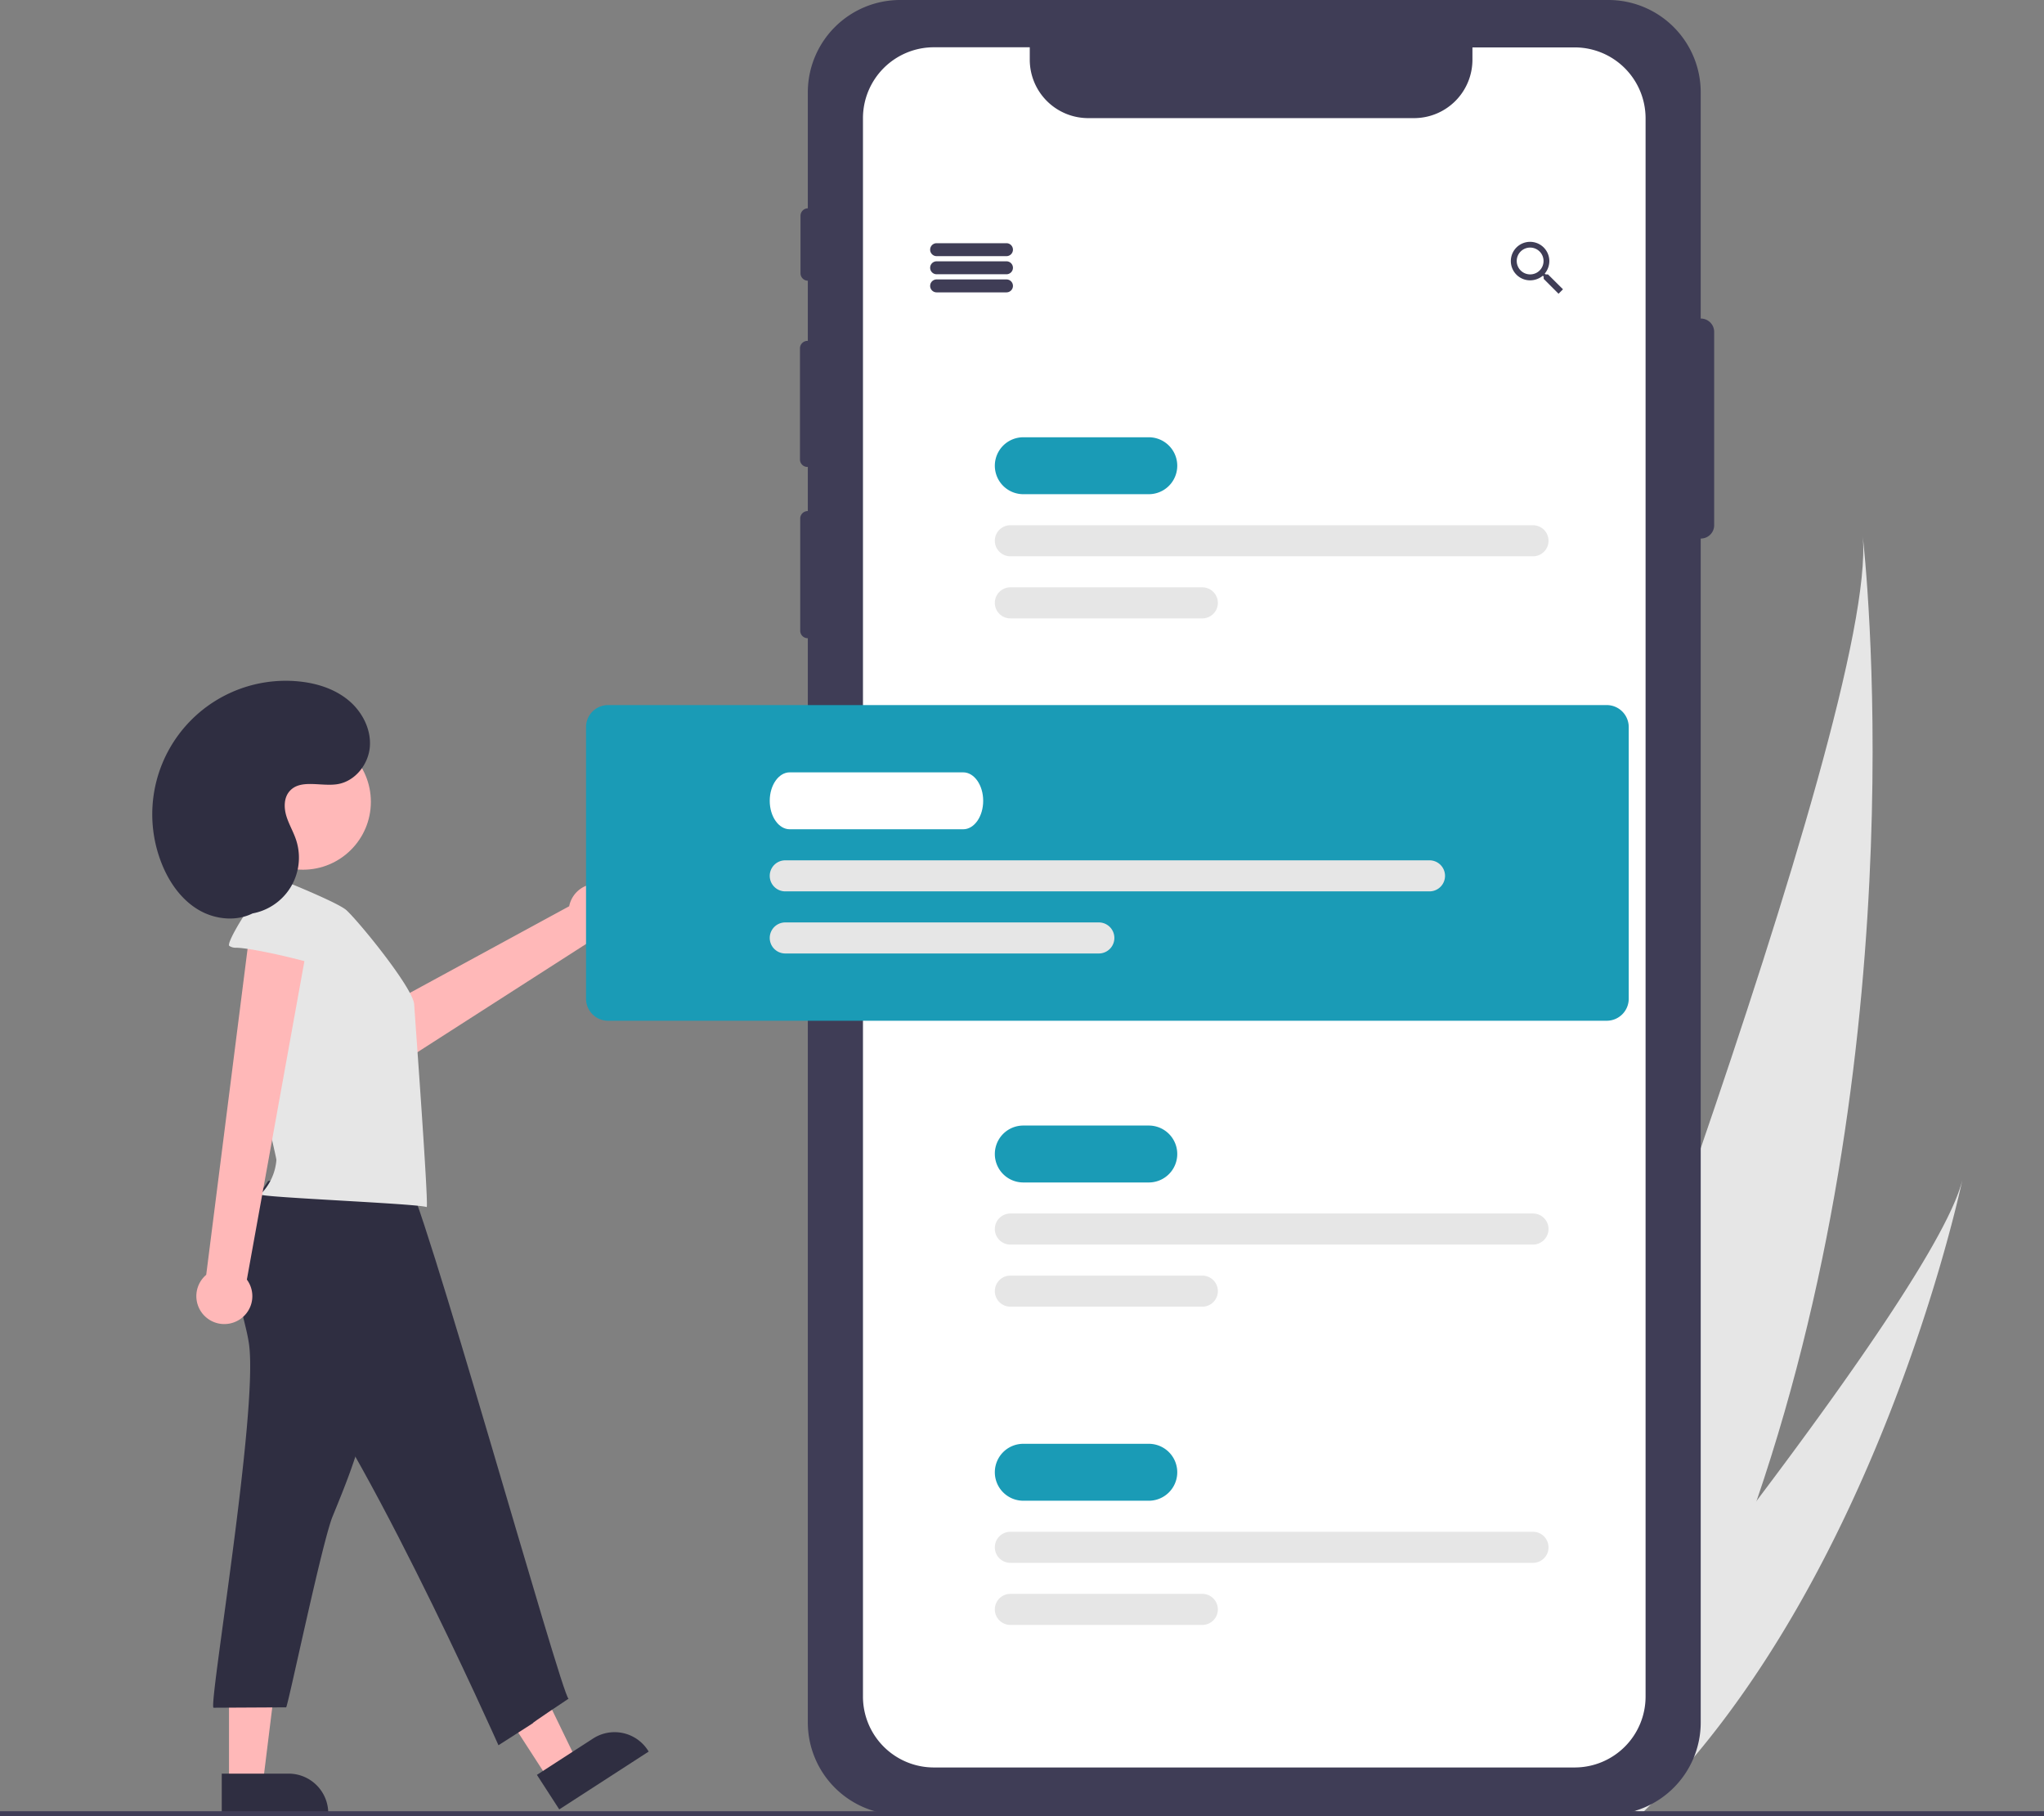 <svg xmlns="http://www.w3.org/2000/svg" data-name="Layer 1" viewBox="0 0 790 701.992"><rect x="0" y="0" width="790" height="701.992" fill="#808080" stroke="none"/><path fill="#e6e6e6" d="M678.923 580.033c-13.33 39.042-30.472 78-52.433 115.079-.487.835-.98 1.653-1.477 2.485l-54.369-17.2c.313-.787.656-1.668 1.024-2.63 21.929-56.71 154.232-402.236 148.294-470.361.639 5.576 21.336 190.12-41.039 372.627z"/><path fill="#e6e6e6" d="M636.98 698.43a100.93 100.93 0 0 1-2.261 2.238l-40.786-12.904c.551-.667 1.193-1.453 1.932-2.341 12.079-14.752 47.991-58.919 83.058-105.39 37.686-49.94 74.403-102.533 79.548-124.144-1.033 4.914-33.216 154.51-121.492 242.54z"/><path fill="#3f3d56" d="M657.367 123.114c-.016 0-.03.005-.045.005V35.69A35.69 35.69 0 0 0 621.632 0h-273.72a35.69 35.69 0 0 0-35.69 35.69v44.82a2.892 2.892 0 0 0-2.83 2.89v22.2a2.891 2.891 0 0 0 2.83 2.888v23.257h-.145a2.895 2.895 0 0 0-2.895 2.895v42.93a2.895 2.895 0 0 0 2.895 2.894h.145v17.05h-.045a2.895 2.895 0 0 0-2.895 2.896v43.35a2.895 2.895 0 0 0 2.895 2.894h.045V665.68a35.69 35.69 0 0 0 35.69 35.69h273.72a35.69 35.69 0 0 0 35.69-35.69V208.13c.015 0 .03.004.045.004a5.155 5.155 0 0 0 5.155-5.155v-74.71a5.155 5.155 0 0 0-5.155-5.155z"/><path fill="#fff" d="M636.012 45.68v610a27.41 27.41 0 0 1-27.41 27.4h-247.66a27.41 27.41 0 0 1-27.41-27.4v-610a27.41 27.41 0 0 1 27.41-27.41h37.06v4.81a22.58 22.58 0 0 0 22.57 22.57h126a22.57 22.57 0 0 0 22.52-22.57v-4.76h39.51a27.41 27.41 0 0 1 27.41 27.36z"/><path fill="#ffb8b8" d="M234.411 342.282a10.743 10.743 0 0 0-14.423 7.958l-88.254 47.988 15.517 17.464 81.96-52.599a10.8 10.8 0 0 0 5.2-20.811zM211.903 687.55l10.997-7.113-22.203-45.803-16.231 10.498 27.437 42.418z"/><path fill="#2f2e41" d="m250.714 676.931-34.563 22.356-8.637-13.354 21.708-14.041a15.31 15.31 0 0 1 21.17 4.54l.322.5z"/><path fill="#ffb8b8" d="M88.511 689.206h13.097l6.233-50.518h-19.33v50.518z"/><path fill="#2f2e41" d="M126.867 701.367H85.705v-15.904h25.853a15.31 15.31 0 0 1 15.31 15.31v.594z"/><path fill="#3f3d56" d="M389 98.992h-27a2.5 2.5 0 0 1 0-5h27a2.5 2.5 0 0 1 0 5zm0 7h-27a2.5 2.5 0 0 1 0-5h27a2.5 2.5 0 0 1 0 5zm0 7h-27a2.5 2.5 0 0 1 0-5h27a2.5 2.5 0 0 1 0 5zm209.292-6.95h-.91l-.35-.29a7.61 7.61 0 0 0 1.78-4.89 7.44 7.44 0 1 0-7.4 7.48 7.73 7.73 0 0 0 4.88-1.78l.34.29v.92l5.74 5.75 1.72-1.72zm-6.88 0a5.18 5.18 0 1 1 5.16-5.2v.02a5.15 5.15 0 0 1-5.12 5.18h-.04z"/><path fill="#1a9bb6" d="M444.005 190.992H395.5a11 11 0 0 1 0-22h48.505a11 11 0 0 1 0 22z"/><path fill="#e6e6e6" d="M592.5 214.992h-202a6 6 0 0 1 0-12h202a6 6 0 0 1 0 12zm-127.8 24h-74.2a6 6 0 0 1 0-12h74.2a6 6 0 0 1 0 12z"/><path fill="#1a9bb6" d="M444.005 456.992H395.5a11 11 0 0 1 0-22h48.505a11 11 0 0 1 0 22z"/><path fill="#e6e6e6" d="M592.5 480.992h-202a6 6 0 0 1 0-12h202a6 6 0 0 1 0 12zm-127.8 24h-74.2a6 6 0 0 1 0-12h74.2a6 6 0 0 1 0 12z"/><path fill="#1a9bb6" d="M444.005 579.992H395.5a11 11 0 0 1 0-22h48.505a11 11 0 0 1 0 22z"/><path fill="#e6e6e6" d="M592.5 603.992h-202a6 6 0 0 1 0-12h202a6 6 0 0 1 0 12zm-127.8 24h-74.2a6 6 0 0 1 0-12h74.2a6 6 0 0 1 0 12z"/><path fill="#1a9bb6" d="M621 394.492H235a8.51 8.51 0 0 1-8.5-8.5v-105a8.51 8.51 0 0 1 8.5-8.5h386a8.51 8.51 0 0 1 8.5 8.5v105a8.51 8.51 0 0 1-8.5 8.5z"/><path fill="#2f2e41" d="M96.232 519.412c3.69 25.89-15.85 140.59-13.68 140.58l28.06-.15c1-1.92 13.88-63.81 17.92-73.74 5.64-13.78 11.33-27.73 13.55-42.45 2.09-13.82 1.06-27.9-.3-41.81a2.64 2.64 0 0 0-3.06-3l-37.65-1.94c-7.76-.4-9.6-2.1-8.42 5.52.82 5.69 2.76 11.23 3.58 16.99z"/><path fill="#2f2e41" d="M103.632 456.462c-7.65 11-15.67 23.66-13.13 36.83 1.93 10 9.55 17.75 16.74 25 28.74 28.86 85.41 156.2 85.41 156.2 27.348-17.5-.652.5 27.1-18-2.46-.19-58.35-201.1-62.98-201.37-18.73-1.24-34.89-3.07-53.14 1.34z"/><path fill="#e6e6e6" d="M133.89 351.763c-3.886-3.465-31.192-14.151-31.192-14.151a4.684 4.684 0 0 0-1.509.045c-1.554.392-2.263 2.323-1.931 3.885s-2.391 27.224-3.093 38.894c-1.23 20.367 10.765 66.503 10.66 67.914a21.076 21.076 0 0 1-6.21 13.292c.935 1.16 60.266 3.485 64.302 4.858.814-1.034-4.594-74.213-4.843-78.347-.415-6.276-21.054-31.637-26.184-36.39z"/><path fill="#ffb8b8" d="M91.573 510.55a10.743 10.743 0 0 0 3.841-16.018l25.033-138.54-23.36-.308-17.384 136.998a10.8 10.8 0 0 0 11.87 17.869z"/><path fill="#e6e6e6" d="M91.372 366.272a4.43 4.43 0 0 1-2.76-.72c-1.39-1.19 9.95-19.4 12.19-19.67 7.29-.84 14.79-1.12 21.86.85s13.72 6.45 16.88 13.08c1.32 2.76-8.25 16.65-12.6 14.61-5.21-2.44-28.71-7.98-35.57-8.15z"/><circle cx="117.102" cy="309.88" r="26.239" fill="#ffb8b8"/><path fill="#2f2e41" d="M91.33 353.264a21.925 21.925 0 0 0 23.085-28.726c-1.044-3.14-2.79-6.017-3.745-9.184s-.983-6.912 1.138-9.451c4.15-4.968 12.148-1.843 18.545-2.831 6.817-1.053 12.047-7.592 12.592-14.468s-3.038-13.68-8.373-18.052-12.216-6.524-19.08-7.199a51.594 51.594 0 0 0-52.955 70.496c2.868 7.175 7.552 13.858 14.206 17.788s15.441 4.685 22.073.718"/><path fill="#fff" d="M372.277 320.492h-67.054c-4.258 0-7.723-4.934-7.723-11s3.465-11 7.723-11h67.054c4.259 0 7.723 4.935 7.723 11s-3.465 11-7.723 11z"/><path fill="#e6e6e6" d="M552.5 344.492h-249a6 6 0 0 1 0-12h249a6 6 0 0 1 0 12zm-127.8 24H303.5a6 6 0 0 1 0-12h121.2a6 6 0 0 1 0 12z"/><path fill="#3f3d56" d="M0 699.992h790v2H0z"/></svg>